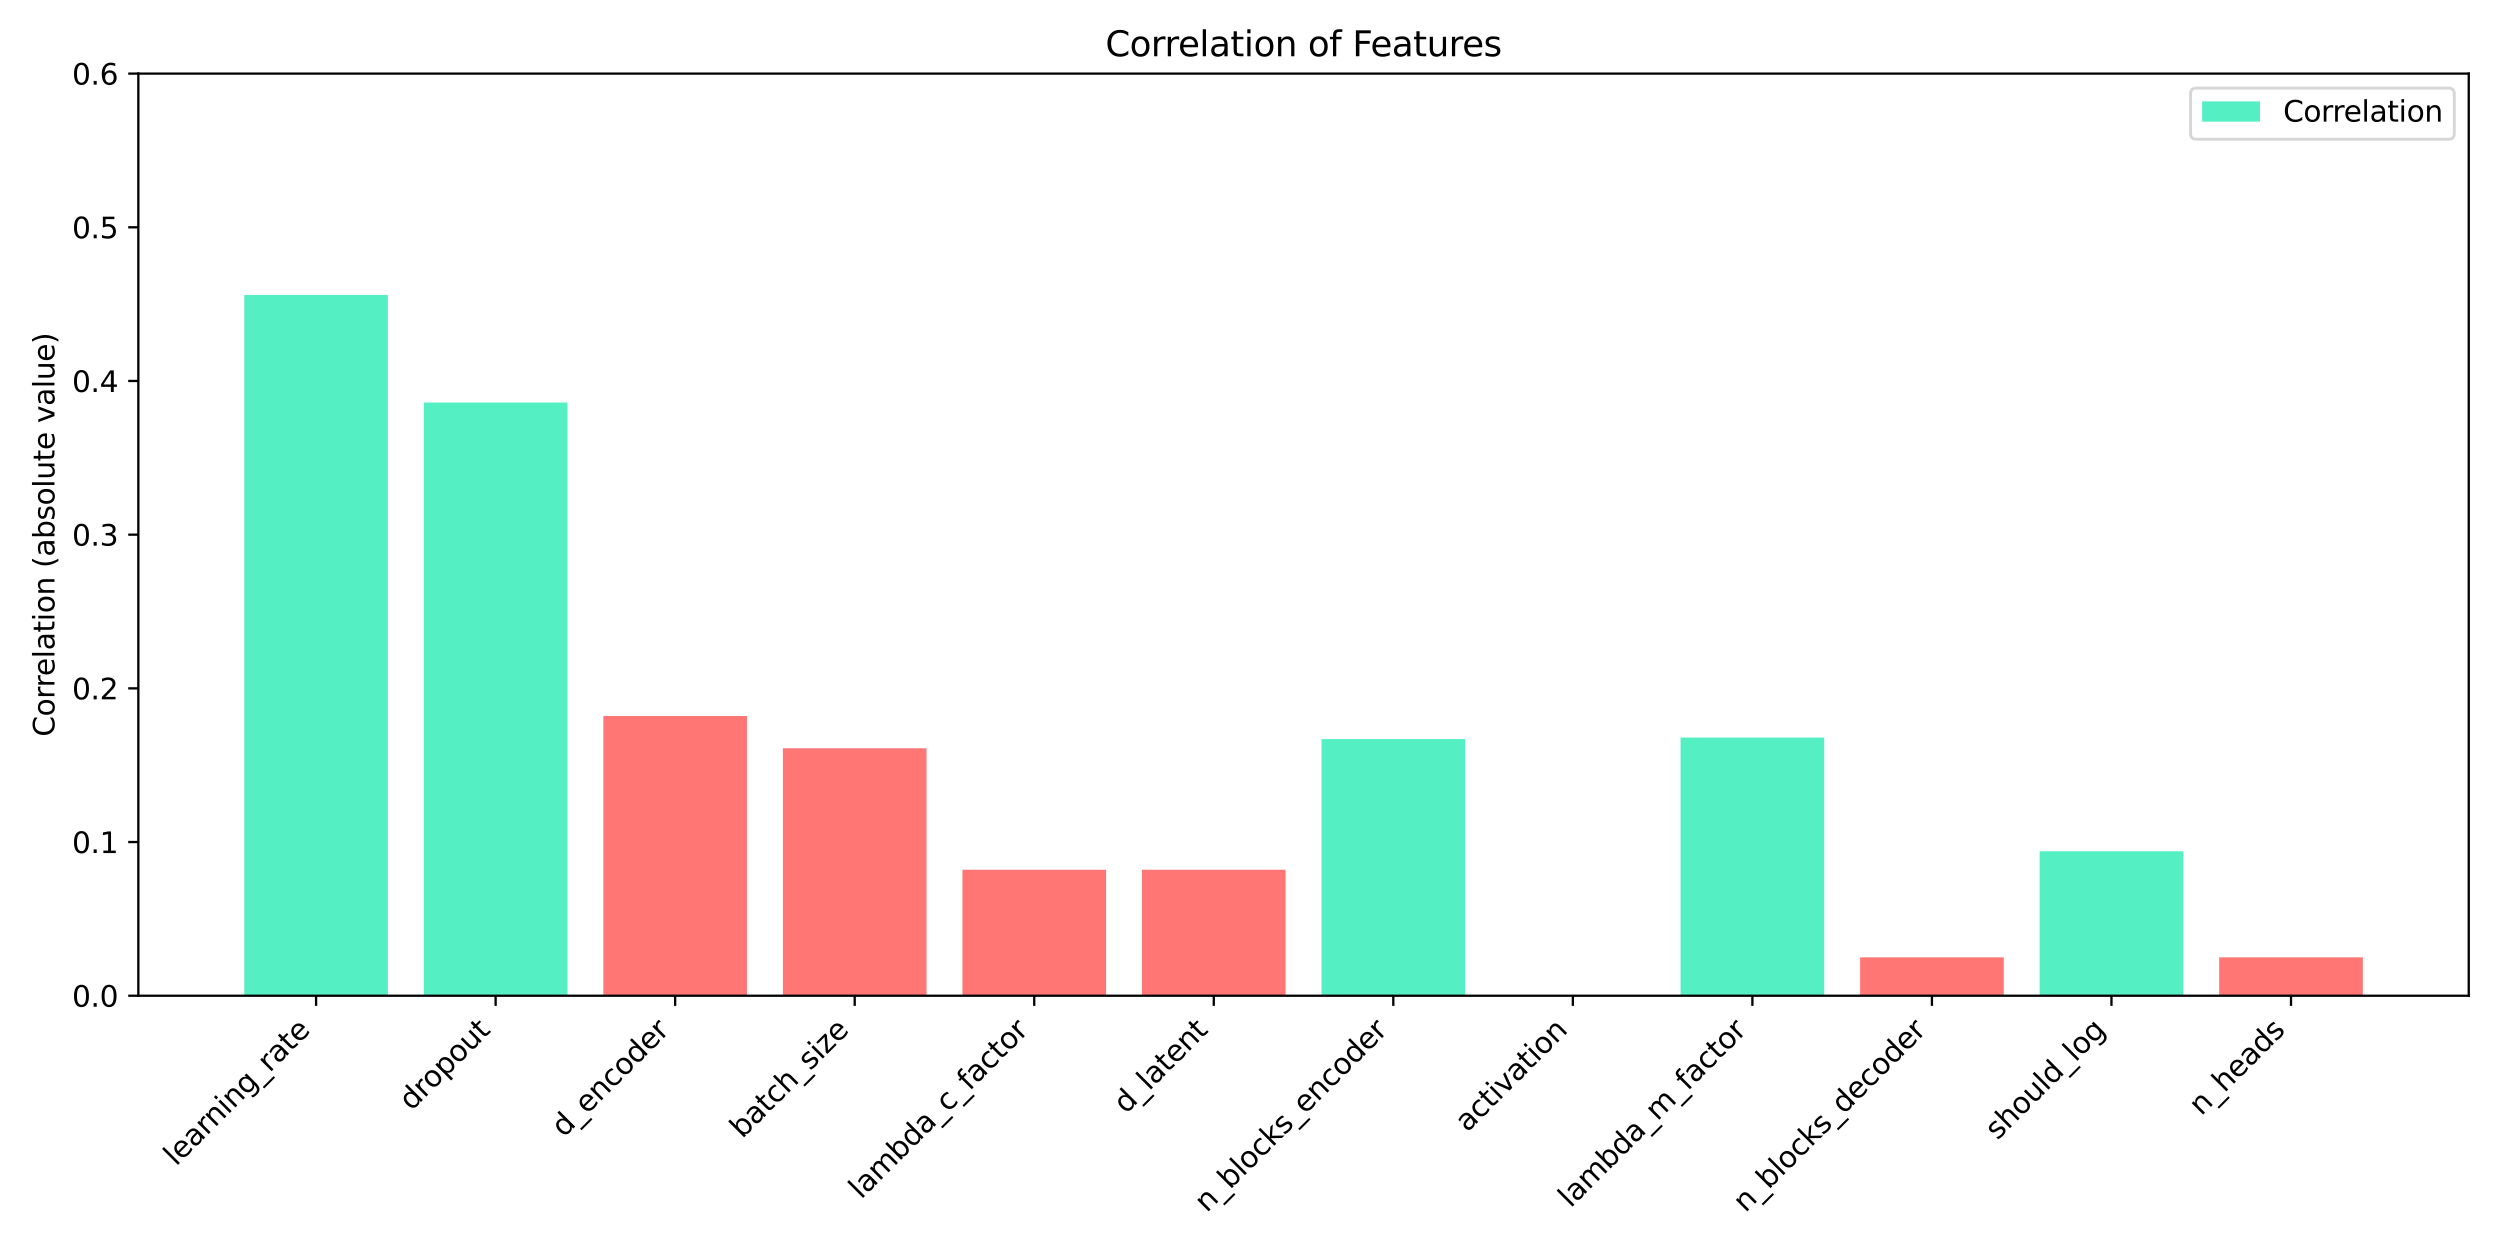 <?xml version="1.0" encoding="utf-8" standalone="no"?>
<!DOCTYPE svg PUBLIC "-//W3C//DTD SVG 1.1//EN"
  "http://www.w3.org/Graphics/SVG/1.1/DTD/svg11.dtd">
<svg xmlns:xlink="http://www.w3.org/1999/xlink" width="864pt" height="432pt" viewBox="0 0 864 432" xmlns="http://www.w3.org/2000/svg" version="1.1">
 <defs>
  <style type="text/css">*{stroke-linejoin: round; stroke-linecap: butt}</style>
 </defs>
 <g id="figure_1">
  <g id="patch_1">
   <path d="M 0 432 
L 864 432 
L 864 0 
L 0 0 
z
" style="fill: #ffffff"/>
  </g>
  <g id="axes_1">
   <g id="patch_2">
    <path d="M 47.81 344.125 
L 853.2 344.125 
L 853.2 25.44 
L 47.81 25.44 
z
" style="fill: #ffffff"/>
   </g>
   <g id="patch_3">
    <path d="M 84.419 344.125 
L 134.057 344.125 
L 134.057 101.924 
L 84.419 101.924 
z
" clip-path="url(#p697fd02602)" style="fill: #55efc4"/>
   </g>
   <g id="patch_4">
    <path d="M 146.467 344.125 
L 196.106 344.125 
L 196.106 139.104 
L 146.467 139.104 
z
" clip-path="url(#p697fd02602)" style="fill: #55efc4"/>
   </g>
   <g id="patch_5">
    <path d="M 208.516 344.125 
L 258.155 344.125 
L 258.155 247.457 
L 208.516 247.457 
z
" clip-path="url(#p697fd02602)" style="fill: #ff7675"/>
   </g>
   <g id="patch_6">
    <path d="M 270.564 344.125 
L 320.203 344.125 
L 320.203 258.611 
L 270.564 258.611 
z
" clip-path="url(#p697fd02602)" style="fill: #ff7675"/>
   </g>
   <g id="patch_7">
    <path d="M 332.613 344.125 
L 382.252 344.125 
L 382.252 300.571 
L 332.613 300.571 
z
" clip-path="url(#p697fd02602)" style="fill: #ff7675"/>
   </g>
   <g id="patch_8">
    <path d="M 394.661 344.125 
L 444.3 344.125 
L 444.3 300.571 
L 394.661 300.571 
z
" clip-path="url(#p697fd02602)" style="fill: #ff7675"/>
   </g>
   <g id="patch_9">
    <path d="M 456.71 344.125 
L 506.349 344.125 
L 506.349 255.424 
L 456.71 255.424 
z
" clip-path="url(#p697fd02602)" style="fill: #55efc4"/>
   </g>
   <g id="patch_10">
    <path d="M 518.758 344.125 
L 568.397 344.125 
L 568.397 344.125 
L 518.758 344.125 
z
" clip-path="url(#p697fd02602)" style="fill: #ff7675"/>
   </g>
   <g id="patch_11">
    <path d="M 580.807 344.125 
L 630.446 344.125 
L 630.446 254.893 
L 580.807 254.893 
z
" clip-path="url(#p697fd02602)" style="fill: #55efc4"/>
   </g>
   <g id="patch_12">
    <path d="M 642.855 344.125 
L 692.494 344.125 
L 692.494 330.846 
L 642.855 330.846 
z
" clip-path="url(#p697fd02602)" style="fill: #ff7675"/>
   </g>
   <g id="patch_13">
    <path d="M 704.904 344.125 
L 754.543 344.125 
L 754.543 294.198 
L 704.904 294.198 
z
" clip-path="url(#p697fd02602)" style="fill: #55efc4"/>
   </g>
   <g id="patch_14">
    <path d="M 766.953 344.125 
L 816.591 344.125 
L 816.591 330.846 
L 766.953 330.846 
z
" clip-path="url(#p697fd02602)" style="fill: #ff7675"/>
   </g>
   <g id="matplotlib.axis_1">
    <g id="xtick_1">
     <g id="line2d_1">
      <defs>
       <path id="mcab0349af1" d="M 0 0 
L 0 3.5 
" style="stroke: #000000; stroke-width: 0.8"/>
      </defs>
      <g>
       <use xlink:href="#mcab0349af1" x="109.238" y="344.125" style="stroke: #000000; stroke-width: 0.8"/>
      </g>
     </g>
     <g id="text_1">
      <!-- learning_rate -->
      <g transform="translate(60.824 403.244) rotate(-45) scale(0.1 -0.1)">
       <defs>
        <path id="DejaVuSans-6c" d="M 603 4863 
L 1178 4863 
L 1178 0 
L 603 0 
L 603 4863 
z
" transform="scale(0.016)"/>
        <path id="DejaVuSans-65" d="M 3597 1894 
L 3597 1613 
L 953 1613 
Q 991 1019 1311 708 
Q 1631 397 2203 397 
Q 2534 397 2845 478 
Q 3156 559 3463 722 
L 3463 178 
Q 3153 47 2828 -22 
Q 2503 -91 2169 -91 
Q 1331 -91 842 396 
Q 353 884 353 1716 
Q 353 2575 817 3079 
Q 1281 3584 2069 3584 
Q 2775 3584 3186 3129 
Q 3597 2675 3597 1894 
z
M 3022 2063 
Q 3016 2534 2758 2815 
Q 2500 3097 2075 3097 
Q 1594 3097 1305 2825 
Q 1016 2553 972 2059 
L 3022 2063 
z
" transform="scale(0.016)"/>
        <path id="DejaVuSans-61" d="M 2194 1759 
Q 1497 1759 1228 1600 
Q 959 1441 959 1056 
Q 959 750 1161 570 
Q 1363 391 1709 391 
Q 2188 391 2477 730 
Q 2766 1069 2766 1631 
L 2766 1759 
L 2194 1759 
z
M 3341 1997 
L 3341 0 
L 2766 0 
L 2766 531 
Q 2569 213 2275 61 
Q 1981 -91 1556 -91 
Q 1019 -91 701 211 
Q 384 513 384 1019 
Q 384 1609 779 1909 
Q 1175 2209 1959 2209 
L 2766 2209 
L 2766 2266 
Q 2766 2663 2505 2880 
Q 2244 3097 1772 3097 
Q 1472 3097 1187 3025 
Q 903 2953 641 2809 
L 641 3341 
Q 956 3463 1253 3523 
Q 1550 3584 1831 3584 
Q 2591 3584 2966 3190 
Q 3341 2797 3341 1997 
z
" transform="scale(0.016)"/>
        <path id="DejaVuSans-72" d="M 2631 2963 
Q 2534 3019 2420 3045 
Q 2306 3072 2169 3072 
Q 1681 3072 1420 2755 
Q 1159 2438 1159 1844 
L 1159 0 
L 581 0 
L 581 3500 
L 1159 3500 
L 1159 2956 
Q 1341 3275 1631 3429 
Q 1922 3584 2338 3584 
Q 2397 3584 2469 3576 
Q 2541 3569 2628 3553 
L 2631 2963 
z
" transform="scale(0.016)"/>
        <path id="DejaVuSans-6e" d="M 3513 2113 
L 3513 0 
L 2938 0 
L 2938 2094 
Q 2938 2591 2744 2837 
Q 2550 3084 2163 3084 
Q 1697 3084 1428 2787 
Q 1159 2491 1159 1978 
L 1159 0 
L 581 0 
L 581 3500 
L 1159 3500 
L 1159 2956 
Q 1366 3272 1645 3428 
Q 1925 3584 2291 3584 
Q 2894 3584 3203 3211 
Q 3513 2838 3513 2113 
z
" transform="scale(0.016)"/>
        <path id="DejaVuSans-69" d="M 603 3500 
L 1178 3500 
L 1178 0 
L 603 0 
L 603 3500 
z
M 603 4863 
L 1178 4863 
L 1178 4134 
L 603 4134 
L 603 4863 
z
" transform="scale(0.016)"/>
        <path id="DejaVuSans-67" d="M 2906 1791 
Q 2906 2416 2648 2759 
Q 2391 3103 1925 3103 
Q 1463 3103 1205 2759 
Q 947 2416 947 1791 
Q 947 1169 1205 825 
Q 1463 481 1925 481 
Q 2391 481 2648 825 
Q 2906 1169 2906 1791 
z
M 3481 434 
Q 3481 -459 3084 -895 
Q 2688 -1331 1869 -1331 
Q 1566 -1331 1297 -1286 
Q 1028 -1241 775 -1147 
L 775 -588 
Q 1028 -725 1275 -790 
Q 1522 -856 1778 -856 
Q 2344 -856 2625 -561 
Q 2906 -266 2906 331 
L 2906 616 
Q 2728 306 2450 153 
Q 2172 0 1784 0 
Q 1141 0 747 490 
Q 353 981 353 1791 
Q 353 2603 747 3093 
Q 1141 3584 1784 3584 
Q 2172 3584 2450 3431 
Q 2728 3278 2906 2969 
L 2906 3500 
L 3481 3500 
L 3481 434 
z
" transform="scale(0.016)"/>
        <path id="DejaVuSans-5f" d="M 3263 -1063 
L 3263 -1509 
L -63 -1509 
L -63 -1063 
L 3263 -1063 
z
" transform="scale(0.016)"/>
        <path id="DejaVuSans-74" d="M 1172 4494 
L 1172 3500 
L 2356 3500 
L 2356 3053 
L 1172 3053 
L 1172 1153 
Q 1172 725 1289 603 
Q 1406 481 1766 481 
L 2356 481 
L 2356 0 
L 1766 0 
Q 1100 0 847 248 
Q 594 497 594 1153 
L 594 3053 
L 172 3053 
L 172 3500 
L 594 3500 
L 594 4494 
L 1172 4494 
z
" transform="scale(0.016)"/>
       </defs>
       <use xlink:href="#DejaVuSans-6c"/>
       <use xlink:href="#DejaVuSans-65" transform="translate(27.783 0)"/>
       <use xlink:href="#DejaVuSans-61" transform="translate(89.307 0)"/>
       <use xlink:href="#DejaVuSans-72" transform="translate(150.586 0)"/>
       <use xlink:href="#DejaVuSans-6e" transform="translate(189.949 0)"/>
       <use xlink:href="#DejaVuSans-69" transform="translate(253.328 0)"/>
       <use xlink:href="#DejaVuSans-6e" transform="translate(281.111 0)"/>
       <use xlink:href="#DejaVuSans-67" transform="translate(344.49 0)"/>
       <use xlink:href="#DejaVuSans-5f" transform="translate(407.967 0)"/>
       <use xlink:href="#DejaVuSans-72" transform="translate(457.967 0)"/>
       <use xlink:href="#DejaVuSans-61" transform="translate(499.08 0)"/>
       <use xlink:href="#DejaVuSans-74" transform="translate(560.359 0)"/>
       <use xlink:href="#DejaVuSans-65" transform="translate(599.568 0)"/>
      </g>
     </g>
    </g>
    <g id="xtick_2">
     <g id="line2d_2">
      <g>
       <use xlink:href="#mcab0349af1" x="171.287" y="344.125" style="stroke: #000000; stroke-width: 0.8"/>
      </g>
     </g>
     <g id="text_2">
      <!-- dropout -->
      <g transform="translate(142.184 384.13) rotate(-45) scale(0.1 -0.1)">
       <defs>
        <path id="DejaVuSans-64" d="M 2906 2969 
L 2906 4863 
L 3481 4863 
L 3481 0 
L 2906 0 
L 2906 525 
Q 2725 213 2448 61 
Q 2172 -91 1784 -91 
Q 1150 -91 751 415 
Q 353 922 353 1747 
Q 353 2572 751 3078 
Q 1150 3584 1784 3584 
Q 2172 3584 2448 3432 
Q 2725 3281 2906 2969 
z
M 947 1747 
Q 947 1113 1208 752 
Q 1469 391 1925 391 
Q 2381 391 2643 752 
Q 2906 1113 2906 1747 
Q 2906 2381 2643 2742 
Q 2381 3103 1925 3103 
Q 1469 3103 1208 2742 
Q 947 2381 947 1747 
z
" transform="scale(0.016)"/>
        <path id="DejaVuSans-6f" d="M 1959 3097 
Q 1497 3097 1228 2736 
Q 959 2375 959 1747 
Q 959 1119 1226 758 
Q 1494 397 1959 397 
Q 2419 397 2687 759 
Q 2956 1122 2956 1747 
Q 2956 2369 2687 2733 
Q 2419 3097 1959 3097 
z
M 1959 3584 
Q 2709 3584 3137 3096 
Q 3566 2609 3566 1747 
Q 3566 888 3137 398 
Q 2709 -91 1959 -91 
Q 1206 -91 779 398 
Q 353 888 353 1747 
Q 353 2609 779 3096 
Q 1206 3584 1959 3584 
z
" transform="scale(0.016)"/>
        <path id="DejaVuSans-70" d="M 1159 525 
L 1159 -1331 
L 581 -1331 
L 581 3500 
L 1159 3500 
L 1159 2969 
Q 1341 3281 1617 3432 
Q 1894 3584 2278 3584 
Q 2916 3584 3314 3078 
Q 3713 2572 3713 1747 
Q 3713 922 3314 415 
Q 2916 -91 2278 -91 
Q 1894 -91 1617 61 
Q 1341 213 1159 525 
z
M 3116 1747 
Q 3116 2381 2855 2742 
Q 2594 3103 2138 3103 
Q 1681 3103 1420 2742 
Q 1159 2381 1159 1747 
Q 1159 1113 1420 752 
Q 1681 391 2138 391 
Q 2594 391 2855 752 
Q 3116 1113 3116 1747 
z
" transform="scale(0.016)"/>
        <path id="DejaVuSans-75" d="M 544 1381 
L 544 3500 
L 1119 3500 
L 1119 1403 
Q 1119 906 1312 657 
Q 1506 409 1894 409 
Q 2359 409 2629 706 
Q 2900 1003 2900 1516 
L 2900 3500 
L 3475 3500 
L 3475 0 
L 2900 0 
L 2900 538 
Q 2691 219 2414 64 
Q 2138 -91 1772 -91 
Q 1169 -91 856 284 
Q 544 659 544 1381 
z
M 1991 3584 
L 1991 3584 
z
" transform="scale(0.016)"/>
       </defs>
       <use xlink:href="#DejaVuSans-64"/>
       <use xlink:href="#DejaVuSans-72" transform="translate(63.477 0)"/>
       <use xlink:href="#DejaVuSans-6f" transform="translate(102.34 0)"/>
       <use xlink:href="#DejaVuSans-70" transform="translate(163.521 0)"/>
       <use xlink:href="#DejaVuSans-6f" transform="translate(226.998 0)"/>
       <use xlink:href="#DejaVuSans-75" transform="translate(288.18 0)"/>
       <use xlink:href="#DejaVuSans-74" transform="translate(351.559 0)"/>
      </g>
     </g>
    </g>
    <g id="xtick_3">
     <g id="line2d_3">
      <g>
       <use xlink:href="#mcab0349af1" x="233.335" y="344.125" style="stroke: #000000; stroke-width: 0.8"/>
      </g>
     </g>
     <g id="text_3">
      <!-- d_encoder -->
      <g transform="translate(194.85 393.316) rotate(-45) scale(0.1 -0.1)">
       <defs>
        <path id="DejaVuSans-63" d="M 3122 3366 
L 3122 2828 
Q 2878 2963 2633 3030 
Q 2388 3097 2138 3097 
Q 1578 3097 1268 2742 
Q 959 2388 959 1747 
Q 959 1106 1268 751 
Q 1578 397 2138 397 
Q 2388 397 2633 464 
Q 2878 531 3122 666 
L 3122 134 
Q 2881 22 2623 -34 
Q 2366 -91 2075 -91 
Q 1284 -91 818 406 
Q 353 903 353 1747 
Q 353 2603 823 3093 
Q 1294 3584 2113 3584 
Q 2378 3584 2631 3529 
Q 2884 3475 3122 3366 
z
" transform="scale(0.016)"/>
       </defs>
       <use xlink:href="#DejaVuSans-64"/>
       <use xlink:href="#DejaVuSans-5f" transform="translate(63.477 0)"/>
       <use xlink:href="#DejaVuSans-65" transform="translate(113.477 0)"/>
       <use xlink:href="#DejaVuSans-6e" transform="translate(175 0)"/>
       <use xlink:href="#DejaVuSans-63" transform="translate(238.379 0)"/>
       <use xlink:href="#DejaVuSans-6f" transform="translate(293.359 0)"/>
       <use xlink:href="#DejaVuSans-64" transform="translate(354.541 0)"/>
       <use xlink:href="#DejaVuSans-65" transform="translate(418.018 0)"/>
       <use xlink:href="#DejaVuSans-72" transform="translate(479.541 0)"/>
      </g>
     </g>
    </g>
    <g id="xtick_4">
     <g id="line2d_4">
      <g>
       <use xlink:href="#mcab0349af1" x="295.384" y="344.125" style="stroke: #000000; stroke-width: 0.8"/>
      </g>
     </g>
     <g id="text_4">
      <!-- batch_size -->
      <g transform="translate(256.507 393.707) rotate(-45) scale(0.1 -0.1)">
       <defs>
        <path id="DejaVuSans-62" d="M 3116 1747 
Q 3116 2381 2855 2742 
Q 2594 3103 2138 3103 
Q 1681 3103 1420 2742 
Q 1159 2381 1159 1747 
Q 1159 1113 1420 752 
Q 1681 391 2138 391 
Q 2594 391 2855 752 
Q 3116 1113 3116 1747 
z
M 1159 2969 
Q 1341 3281 1617 3432 
Q 1894 3584 2278 3584 
Q 2916 3584 3314 3078 
Q 3713 2572 3713 1747 
Q 3713 922 3314 415 
Q 2916 -91 2278 -91 
Q 1894 -91 1617 61 
Q 1341 213 1159 525 
L 1159 0 
L 581 0 
L 581 4863 
L 1159 4863 
L 1159 2969 
z
" transform="scale(0.016)"/>
        <path id="DejaVuSans-68" d="M 3513 2113 
L 3513 0 
L 2938 0 
L 2938 2094 
Q 2938 2591 2744 2837 
Q 2550 3084 2163 3084 
Q 1697 3084 1428 2787 
Q 1159 2491 1159 1978 
L 1159 0 
L 581 0 
L 581 4863 
L 1159 4863 
L 1159 2956 
Q 1366 3272 1645 3428 
Q 1925 3584 2291 3584 
Q 2894 3584 3203 3211 
Q 3513 2838 3513 2113 
z
" transform="scale(0.016)"/>
        <path id="DejaVuSans-73" d="M 2834 3397 
L 2834 2853 
Q 2591 2978 2328 3040 
Q 2066 3103 1784 3103 
Q 1356 3103 1142 2972 
Q 928 2841 928 2578 
Q 928 2378 1081 2264 
Q 1234 2150 1697 2047 
L 1894 2003 
Q 2506 1872 2764 1633 
Q 3022 1394 3022 966 
Q 3022 478 2636 193 
Q 2250 -91 1575 -91 
Q 1294 -91 989 -36 
Q 684 19 347 128 
L 347 722 
Q 666 556 975 473 
Q 1284 391 1588 391 
Q 1994 391 2212 530 
Q 2431 669 2431 922 
Q 2431 1156 2273 1281 
Q 2116 1406 1581 1522 
L 1381 1569 
Q 847 1681 609 1914 
Q 372 2147 372 2553 
Q 372 3047 722 3315 
Q 1072 3584 1716 3584 
Q 2034 3584 2315 3537 
Q 2597 3491 2834 3397 
z
" transform="scale(0.016)"/>
        <path id="DejaVuSans-7a" d="M 353 3500 
L 3084 3500 
L 3084 2975 
L 922 459 
L 3084 459 
L 3084 0 
L 275 0 
L 275 525 
L 2438 3041 
L 353 3041 
L 353 3500 
z
" transform="scale(0.016)"/>
       </defs>
       <use xlink:href="#DejaVuSans-62"/>
       <use xlink:href="#DejaVuSans-61" transform="translate(63.477 0)"/>
       <use xlink:href="#DejaVuSans-74" transform="translate(124.756 0)"/>
       <use xlink:href="#DejaVuSans-63" transform="translate(163.965 0)"/>
       <use xlink:href="#DejaVuSans-68" transform="translate(218.945 0)"/>
       <use xlink:href="#DejaVuSans-5f" transform="translate(282.324 0)"/>
       <use xlink:href="#DejaVuSans-73" transform="translate(332.324 0)"/>
       <use xlink:href="#DejaVuSans-69" transform="translate(384.424 0)"/>
       <use xlink:href="#DejaVuSans-7a" transform="translate(412.207 0)"/>
       <use xlink:href="#DejaVuSans-65" transform="translate(464.697 0)"/>
      </g>
     </g>
    </g>
    <g id="xtick_5">
     <g id="line2d_5">
      <g>
       <use xlink:href="#mcab0349af1" x="357.432" y="344.125" style="stroke: #000000; stroke-width: 0.8"/>
      </g>
     </g>
     <g id="text_5">
      <!-- lambda_c_factor -->
      <g transform="translate(297.593 414.669) rotate(-45) scale(0.1 -0.1)">
       <defs>
        <path id="DejaVuSans-6d" d="M 3328 2828 
Q 3544 3216 3844 3400 
Q 4144 3584 4550 3584 
Q 5097 3584 5394 3201 
Q 5691 2819 5691 2113 
L 5691 0 
L 5113 0 
L 5113 2094 
Q 5113 2597 4934 2840 
Q 4756 3084 4391 3084 
Q 3944 3084 3684 2787 
Q 3425 2491 3425 1978 
L 3425 0 
L 2847 0 
L 2847 2094 
Q 2847 2600 2669 2842 
Q 2491 3084 2119 3084 
Q 1678 3084 1418 2786 
Q 1159 2488 1159 1978 
L 1159 0 
L 581 0 
L 581 3500 
L 1159 3500 
L 1159 2956 
Q 1356 3278 1631 3431 
Q 1906 3584 2284 3584 
Q 2666 3584 2933 3390 
Q 3200 3197 3328 2828 
z
" transform="scale(0.016)"/>
        <path id="DejaVuSans-66" d="M 2375 4863 
L 2375 4384 
L 1825 4384 
Q 1516 4384 1395 4259 
Q 1275 4134 1275 3809 
L 1275 3500 
L 2222 3500 
L 2222 3053 
L 1275 3053 
L 1275 0 
L 697 0 
L 697 3053 
L 147 3053 
L 147 3500 
L 697 3500 
L 697 3744 
Q 697 4328 969 4595 
Q 1241 4863 1831 4863 
L 2375 4863 
z
" transform="scale(0.016)"/>
       </defs>
       <use xlink:href="#DejaVuSans-6c"/>
       <use xlink:href="#DejaVuSans-61" transform="translate(27.783 0)"/>
       <use xlink:href="#DejaVuSans-6d" transform="translate(89.062 0)"/>
       <use xlink:href="#DejaVuSans-62" transform="translate(186.475 0)"/>
       <use xlink:href="#DejaVuSans-64" transform="translate(249.951 0)"/>
       <use xlink:href="#DejaVuSans-61" transform="translate(313.428 0)"/>
       <use xlink:href="#DejaVuSans-5f" transform="translate(374.707 0)"/>
       <use xlink:href="#DejaVuSans-63" transform="translate(424.707 0)"/>
       <use xlink:href="#DejaVuSans-5f" transform="translate(479.688 0)"/>
       <use xlink:href="#DejaVuSans-66" transform="translate(529.688 0)"/>
       <use xlink:href="#DejaVuSans-61" transform="translate(564.893 0)"/>
       <use xlink:href="#DejaVuSans-63" transform="translate(626.172 0)"/>
       <use xlink:href="#DejaVuSans-74" transform="translate(681.152 0)"/>
       <use xlink:href="#DejaVuSans-6f" transform="translate(720.361 0)"/>
       <use xlink:href="#DejaVuSans-72" transform="translate(781.543 0)"/>
      </g>
     </g>
    </g>
    <g id="xtick_6">
     <g id="line2d_6">
      <g>
       <use xlink:href="#mcab0349af1" x="419.481" y="344.125" style="stroke: #000000; stroke-width: 0.8"/>
      </g>
     </g>
     <g id="text_6">
      <!-- d_latent -->
      <g transform="translate(389.115 385.196) rotate(-45) scale(0.1 -0.1)">
       <use xlink:href="#DejaVuSans-64"/>
       <use xlink:href="#DejaVuSans-5f" transform="translate(63.477 0)"/>
       <use xlink:href="#DejaVuSans-6c" transform="translate(113.477 0)"/>
       <use xlink:href="#DejaVuSans-61" transform="translate(141.26 0)"/>
       <use xlink:href="#DejaVuSans-74" transform="translate(202.539 0)"/>
       <use xlink:href="#DejaVuSans-65" transform="translate(241.748 0)"/>
       <use xlink:href="#DejaVuSans-6e" transform="translate(303.271 0)"/>
       <use xlink:href="#DejaVuSans-74" transform="translate(366.65 0)"/>
      </g>
     </g>
    </g>
    <g id="xtick_7">
     <g id="line2d_7">
      <g>
       <use xlink:href="#mcab0349af1" x="481.529" y="344.125" style="stroke: #000000; stroke-width: 0.8"/>
      </g>
     </g>
     <g id="text_7">
      <!-- n_blocks_encoder -->
      <g transform="translate(417.07 419.29) rotate(-45) scale(0.1 -0.1)">
       <defs>
        <path id="DejaVuSans-6b" d="M 581 4863 
L 1159 4863 
L 1159 1991 
L 2875 3500 
L 3609 3500 
L 1753 1863 
L 3688 0 
L 2938 0 
L 1159 1709 
L 1159 0 
L 581 0 
L 581 4863 
z
" transform="scale(0.016)"/>
       </defs>
       <use xlink:href="#DejaVuSans-6e"/>
       <use xlink:href="#DejaVuSans-5f" transform="translate(63.379 0)"/>
       <use xlink:href="#DejaVuSans-62" transform="translate(113.379 0)"/>
       <use xlink:href="#DejaVuSans-6c" transform="translate(176.855 0)"/>
       <use xlink:href="#DejaVuSans-6f" transform="translate(204.639 0)"/>
       <use xlink:href="#DejaVuSans-63" transform="translate(265.82 0)"/>
       <use xlink:href="#DejaVuSans-6b" transform="translate(320.801 0)"/>
       <use xlink:href="#DejaVuSans-73" transform="translate(378.711 0)"/>
       <use xlink:href="#DejaVuSans-5f" transform="translate(430.811 0)"/>
       <use xlink:href="#DejaVuSans-65" transform="translate(480.811 0)"/>
       <use xlink:href="#DejaVuSans-6e" transform="translate(542.334 0)"/>
       <use xlink:href="#DejaVuSans-63" transform="translate(605.713 0)"/>
       <use xlink:href="#DejaVuSans-6f" transform="translate(660.693 0)"/>
       <use xlink:href="#DejaVuSans-64" transform="translate(721.875 0)"/>
       <use xlink:href="#DejaVuSans-65" transform="translate(785.352 0)"/>
       <use xlink:href="#DejaVuSans-72" transform="translate(846.875 0)"/>
      </g>
     </g>
    </g>
    <g id="xtick_8">
     <g id="line2d_8">
      <g>
       <use xlink:href="#mcab0349af1" x="543.578" y="344.125" style="stroke: #000000; stroke-width: 0.8"/>
      </g>
     </g>
     <g id="text_8">
      <!-- activation -->
      <g transform="translate(507.087 391.518) rotate(-45) scale(0.1 -0.1)">
       <defs>
        <path id="DejaVuSans-76" d="M 191 3500 
L 800 3500 
L 1894 563 
L 2988 3500 
L 3597 3500 
L 2284 0 
L 1503 0 
L 191 3500 
z
" transform="scale(0.016)"/>
       </defs>
       <use xlink:href="#DejaVuSans-61"/>
       <use xlink:href="#DejaVuSans-63" transform="translate(61.279 0)"/>
       <use xlink:href="#DejaVuSans-74" transform="translate(116.26 0)"/>
       <use xlink:href="#DejaVuSans-69" transform="translate(155.469 0)"/>
       <use xlink:href="#DejaVuSans-76" transform="translate(183.252 0)"/>
       <use xlink:href="#DejaVuSans-61" transform="translate(242.432 0)"/>
       <use xlink:href="#DejaVuSans-74" transform="translate(303.711 0)"/>
       <use xlink:href="#DejaVuSans-69" transform="translate(342.92 0)"/>
       <use xlink:href="#DejaVuSans-6f" transform="translate(370.703 0)"/>
       <use xlink:href="#DejaVuSans-6e" transform="translate(431.885 0)"/>
      </g>
     </g>
    </g>
    <g id="xtick_9">
     <g id="line2d_9">
      <g>
       <use xlink:href="#mcab0349af1" x="605.626" y="344.125" style="stroke: #000000; stroke-width: 0.8"/>
      </g>
     </g>
     <g id="text_9">
      <!-- lambda_m_factor -->
      <g transform="translate(542.788 417.669) rotate(-45) scale(0.1 -0.1)">
       <use xlink:href="#DejaVuSans-6c"/>
       <use xlink:href="#DejaVuSans-61" transform="translate(27.783 0)"/>
       <use xlink:href="#DejaVuSans-6d" transform="translate(89.062 0)"/>
       <use xlink:href="#DejaVuSans-62" transform="translate(186.475 0)"/>
       <use xlink:href="#DejaVuSans-64" transform="translate(249.951 0)"/>
       <use xlink:href="#DejaVuSans-61" transform="translate(313.428 0)"/>
       <use xlink:href="#DejaVuSans-5f" transform="translate(374.707 0)"/>
       <use xlink:href="#DejaVuSans-6d" transform="translate(424.707 0)"/>
       <use xlink:href="#DejaVuSans-5f" transform="translate(522.119 0)"/>
       <use xlink:href="#DejaVuSans-66" transform="translate(572.119 0)"/>
       <use xlink:href="#DejaVuSans-61" transform="translate(607.324 0)"/>
       <use xlink:href="#DejaVuSans-63" transform="translate(668.604 0)"/>
       <use xlink:href="#DejaVuSans-74" transform="translate(723.584 0)"/>
       <use xlink:href="#DejaVuSans-6f" transform="translate(762.793 0)"/>
       <use xlink:href="#DejaVuSans-72" transform="translate(823.975 0)"/>
      </g>
     </g>
    </g>
    <g id="xtick_10">
     <g id="line2d_10">
      <g>
       <use xlink:href="#mcab0349af1" x="667.675" y="344.125" style="stroke: #000000; stroke-width: 0.8"/>
      </g>
     </g>
     <g id="text_10">
      <!-- n_blocks_decoder -->
      <g transform="translate(603.208 419.298) rotate(-45) scale(0.1 -0.1)">
       <use xlink:href="#DejaVuSans-6e"/>
       <use xlink:href="#DejaVuSans-5f" transform="translate(63.379 0)"/>
       <use xlink:href="#DejaVuSans-62" transform="translate(113.379 0)"/>
       <use xlink:href="#DejaVuSans-6c" transform="translate(176.855 0)"/>
       <use xlink:href="#DejaVuSans-6f" transform="translate(204.639 0)"/>
       <use xlink:href="#DejaVuSans-63" transform="translate(265.82 0)"/>
       <use xlink:href="#DejaVuSans-6b" transform="translate(320.801 0)"/>
       <use xlink:href="#DejaVuSans-73" transform="translate(378.711 0)"/>
       <use xlink:href="#DejaVuSans-5f" transform="translate(430.811 0)"/>
       <use xlink:href="#DejaVuSans-64" transform="translate(480.811 0)"/>
       <use xlink:href="#DejaVuSans-65" transform="translate(544.287 0)"/>
       <use xlink:href="#DejaVuSans-63" transform="translate(605.811 0)"/>
       <use xlink:href="#DejaVuSans-6f" transform="translate(660.791 0)"/>
       <use xlink:href="#DejaVuSans-64" transform="translate(721.973 0)"/>
       <use xlink:href="#DejaVuSans-65" transform="translate(785.449 0)"/>
       <use xlink:href="#DejaVuSans-72" transform="translate(846.973 0)"/>
      </g>
     </g>
    </g>
    <g id="xtick_11">
     <g id="line2d_11">
      <g>
       <use xlink:href="#mcab0349af1" x="729.723" y="344.125" style="stroke: #000000; stroke-width: 0.8"/>
      </g>
     </g>
     <g id="text_11">
      <!-- should_log -->
      <g transform="translate(690.314 394.24) rotate(-45) scale(0.1 -0.1)">
       <use xlink:href="#DejaVuSans-73"/>
       <use xlink:href="#DejaVuSans-68" transform="translate(52.1 0)"/>
       <use xlink:href="#DejaVuSans-6f" transform="translate(115.479 0)"/>
       <use xlink:href="#DejaVuSans-75" transform="translate(176.66 0)"/>
       <use xlink:href="#DejaVuSans-6c" transform="translate(240.039 0)"/>
       <use xlink:href="#DejaVuSans-64" transform="translate(267.822 0)"/>
       <use xlink:href="#DejaVuSans-5f" transform="translate(331.299 0)"/>
       <use xlink:href="#DejaVuSans-6c" transform="translate(381.299 0)"/>
       <use xlink:href="#DejaVuSans-6f" transform="translate(409.082 0)"/>
       <use xlink:href="#DejaVuSans-67" transform="translate(470.264 0)"/>
      </g>
     </g>
    </g>
    <g id="xtick_12">
     <g id="line2d_12">
      <g>
       <use xlink:href="#mcab0349af1" x="791.772" y="344.125" style="stroke: #000000; stroke-width: 0.8"/>
      </g>
     </g>
     <g id="text_12">
      <!-- n_heads -->
      <g transform="translate(760.75 385.853) rotate(-45) scale(0.1 -0.1)">
       <use xlink:href="#DejaVuSans-6e"/>
       <use xlink:href="#DejaVuSans-5f" transform="translate(63.379 0)"/>
       <use xlink:href="#DejaVuSans-68" transform="translate(113.379 0)"/>
       <use xlink:href="#DejaVuSans-65" transform="translate(176.758 0)"/>
       <use xlink:href="#DejaVuSans-61" transform="translate(238.281 0)"/>
       <use xlink:href="#DejaVuSans-64" transform="translate(299.561 0)"/>
       <use xlink:href="#DejaVuSans-73" transform="translate(363.037 0)"/>
      </g>
     </g>
    </g>
   </g>
   <g id="matplotlib.axis_2">
    <g id="ytick_1">
     <g id="line2d_13">
      <defs>
       <path id="mcd2f67fd13" d="M 0 0 
L -3.5 0 
" style="stroke: #000000; stroke-width: 0.8"/>
      </defs>
      <g>
       <use xlink:href="#mcd2f67fd13" x="47.81" y="344.125" style="stroke: #000000; stroke-width: 0.8"/>
      </g>
     </g>
     <g id="text_13">
      <!-- 0.0 -->
      <g transform="translate(24.907 347.924) scale(0.1 -0.1)">
       <defs>
        <path id="DejaVuSans-30" d="M 2034 4250 
Q 1547 4250 1301 3770 
Q 1056 3291 1056 2328 
Q 1056 1369 1301 889 
Q 1547 409 2034 409 
Q 2525 409 2770 889 
Q 3016 1369 3016 2328 
Q 3016 3291 2770 3770 
Q 2525 4250 2034 4250 
z
M 2034 4750 
Q 2819 4750 3233 4129 
Q 3647 3509 3647 2328 
Q 3647 1150 3233 529 
Q 2819 -91 2034 -91 
Q 1250 -91 836 529 
Q 422 1150 422 2328 
Q 422 3509 836 4129 
Q 1250 4750 2034 4750 
z
" transform="scale(0.016)"/>
        <path id="DejaVuSans-2e" d="M 684 794 
L 1344 794 
L 1344 0 
L 684 0 
L 684 794 
z
" transform="scale(0.016)"/>
       </defs>
       <use xlink:href="#DejaVuSans-30"/>
       <use xlink:href="#DejaVuSans-2e" transform="translate(63.623 0)"/>
       <use xlink:href="#DejaVuSans-30" transform="translate(95.41 0)"/>
      </g>
     </g>
    </g>
    <g id="ytick_2">
     <g id="line2d_14">
      <g>
       <use xlink:href="#mcd2f67fd13" x="47.81" y="291.011" style="stroke: #000000; stroke-width: 0.8"/>
      </g>
     </g>
     <g id="text_14">
      <!-- 0.1 -->
      <g transform="translate(24.907 294.81) scale(0.1 -0.1)">
       <defs>
        <path id="DejaVuSans-31" d="M 794 531 
L 1825 531 
L 1825 4091 
L 703 3866 
L 703 4441 
L 1819 4666 
L 2450 4666 
L 2450 531 
L 3481 531 
L 3481 0 
L 794 0 
L 794 531 
z
" transform="scale(0.016)"/>
       </defs>
       <use xlink:href="#DejaVuSans-30"/>
       <use xlink:href="#DejaVuSans-2e" transform="translate(63.623 0)"/>
       <use xlink:href="#DejaVuSans-31" transform="translate(95.41 0)"/>
      </g>
     </g>
    </g>
    <g id="ytick_3">
     <g id="line2d_15">
      <g>
       <use xlink:href="#mcd2f67fd13" x="47.81" y="237.897" style="stroke: #000000; stroke-width: 0.8"/>
      </g>
     </g>
     <g id="text_15">
      <!-- 0.2 -->
      <g transform="translate(24.907 241.696) scale(0.1 -0.1)">
       <defs>
        <path id="DejaVuSans-32" d="M 1228 531 
L 3431 531 
L 3431 0 
L 469 0 
L 469 531 
Q 828 903 1448 1529 
Q 2069 2156 2228 2338 
Q 2531 2678 2651 2914 
Q 2772 3150 2772 3378 
Q 2772 3750 2511 3984 
Q 2250 4219 1831 4219 
Q 1534 4219 1204 4116 
Q 875 4013 500 3803 
L 500 4441 
Q 881 4594 1212 4672 
Q 1544 4750 1819 4750 
Q 2544 4750 2975 4387 
Q 3406 4025 3406 3419 
Q 3406 3131 3298 2873 
Q 3191 2616 2906 2266 
Q 2828 2175 2409 1742 
Q 1991 1309 1228 531 
z
" transform="scale(0.016)"/>
       </defs>
       <use xlink:href="#DejaVuSans-30"/>
       <use xlink:href="#DejaVuSans-2e" transform="translate(63.623 0)"/>
       <use xlink:href="#DejaVuSans-32" transform="translate(95.41 0)"/>
      </g>
     </g>
    </g>
    <g id="ytick_4">
     <g id="line2d_16">
      <g>
       <use xlink:href="#mcd2f67fd13" x="47.81" y="184.782" style="stroke: #000000; stroke-width: 0.8"/>
      </g>
     </g>
     <g id="text_16">
      <!-- 0.3 -->
      <g transform="translate(24.907 188.582) scale(0.1 -0.1)">
       <defs>
        <path id="DejaVuSans-33" d="M 2597 2516 
Q 3050 2419 3304 2112 
Q 3559 1806 3559 1356 
Q 3559 666 3084 287 
Q 2609 -91 1734 -91 
Q 1441 -91 1130 -33 
Q 819 25 488 141 
L 488 750 
Q 750 597 1062 519 
Q 1375 441 1716 441 
Q 2309 441 2620 675 
Q 2931 909 2931 1356 
Q 2931 1769 2642 2001 
Q 2353 2234 1838 2234 
L 1294 2234 
L 1294 2753 
L 1863 2753 
Q 2328 2753 2575 2939 
Q 2822 3125 2822 3475 
Q 2822 3834 2567 4026 
Q 2313 4219 1838 4219 
Q 1578 4219 1281 4162 
Q 984 4106 628 3988 
L 628 4550 
Q 988 4650 1302 4700 
Q 1616 4750 1894 4750 
Q 2613 4750 3031 4423 
Q 3450 4097 3450 3541 
Q 3450 3153 3228 2886 
Q 3006 2619 2597 2516 
z
" transform="scale(0.016)"/>
       </defs>
       <use xlink:href="#DejaVuSans-30"/>
       <use xlink:href="#DejaVuSans-2e" transform="translate(63.623 0)"/>
       <use xlink:href="#DejaVuSans-33" transform="translate(95.41 0)"/>
      </g>
     </g>
    </g>
    <g id="ytick_5">
     <g id="line2d_17">
      <g>
       <use xlink:href="#mcd2f67fd13" x="47.81" y="131.668" style="stroke: #000000; stroke-width: 0.8"/>
      </g>
     </g>
     <g id="text_17">
      <!-- 0.4 -->
      <g transform="translate(24.907 135.467) scale(0.1 -0.1)">
       <defs>
        <path id="DejaVuSans-34" d="M 2419 4116 
L 825 1625 
L 2419 1625 
L 2419 4116 
z
M 2253 4666 
L 3047 4666 
L 3047 1625 
L 3713 1625 
L 3713 1100 
L 3047 1100 
L 3047 0 
L 2419 0 
L 2419 1100 
L 313 1100 
L 313 1709 
L 2253 4666 
z
" transform="scale(0.016)"/>
       </defs>
       <use xlink:href="#DejaVuSans-30"/>
       <use xlink:href="#DejaVuSans-2e" transform="translate(63.623 0)"/>
       <use xlink:href="#DejaVuSans-34" transform="translate(95.41 0)"/>
      </g>
     </g>
    </g>
    <g id="ytick_6">
     <g id="line2d_18">
      <g>
       <use xlink:href="#mcd2f67fd13" x="47.81" y="78.554" style="stroke: #000000; stroke-width: 0.8"/>
      </g>
     </g>
     <g id="text_18">
      <!-- 0.5 -->
      <g transform="translate(24.907 82.353) scale(0.1 -0.1)">
       <defs>
        <path id="DejaVuSans-35" d="M 691 4666 
L 3169 4666 
L 3169 4134 
L 1269 4134 
L 1269 2991 
Q 1406 3038 1543 3061 
Q 1681 3084 1819 3084 
Q 2600 3084 3056 2656 
Q 3513 2228 3513 1497 
Q 3513 744 3044 326 
Q 2575 -91 1722 -91 
Q 1428 -91 1123 -41 
Q 819 9 494 109 
L 494 744 
Q 775 591 1075 516 
Q 1375 441 1709 441 
Q 2250 441 2565 725 
Q 2881 1009 2881 1497 
Q 2881 1984 2565 2268 
Q 2250 2553 1709 2553 
Q 1456 2553 1204 2497 
Q 953 2441 691 2322 
L 691 4666 
z
" transform="scale(0.016)"/>
       </defs>
       <use xlink:href="#DejaVuSans-30"/>
       <use xlink:href="#DejaVuSans-2e" transform="translate(63.623 0)"/>
       <use xlink:href="#DejaVuSans-35" transform="translate(95.41 0)"/>
      </g>
     </g>
    </g>
    <g id="ytick_7">
     <g id="line2d_19">
      <g>
       <use xlink:href="#mcd2f67fd13" x="47.81" y="25.44" style="stroke: #000000; stroke-width: 0.8"/>
      </g>
     </g>
     <g id="text_19">
      <!-- 0.6 -->
      <g transform="translate(24.907 29.239) scale(0.1 -0.1)">
       <defs>
        <path id="DejaVuSans-36" d="M 2113 2584 
Q 1688 2584 1439 2293 
Q 1191 2003 1191 1497 
Q 1191 994 1439 701 
Q 1688 409 2113 409 
Q 2538 409 2786 701 
Q 3034 994 3034 1497 
Q 3034 2003 2786 2293 
Q 2538 2584 2113 2584 
z
M 3366 4563 
L 3366 3988 
Q 3128 4100 2886 4159 
Q 2644 4219 2406 4219 
Q 1781 4219 1451 3797 
Q 1122 3375 1075 2522 
Q 1259 2794 1537 2939 
Q 1816 3084 2150 3084 
Q 2853 3084 3261 2657 
Q 3669 2231 3669 1497 
Q 3669 778 3244 343 
Q 2819 -91 2113 -91 
Q 1303 -91 875 529 
Q 447 1150 447 2328 
Q 447 3434 972 4092 
Q 1497 4750 2381 4750 
Q 2619 4750 2861 4703 
Q 3103 4656 3366 4563 
z
" transform="scale(0.016)"/>
       </defs>
       <use xlink:href="#DejaVuSans-30"/>
       <use xlink:href="#DejaVuSans-2e" transform="translate(63.623 0)"/>
       <use xlink:href="#DejaVuSans-36" transform="translate(95.41 0)"/>
      </g>
     </g>
    </g>
    <g id="text_20">
     <!-- Correlation (absolute value) -->
     <g transform="translate(18.827 254.586) rotate(-90) scale(0.1 -0.1)">
      <defs>
       <path id="DejaVuSans-43" d="M 4122 4306 
L 4122 3641 
Q 3803 3938 3442 4084 
Q 3081 4231 2675 4231 
Q 1875 4231 1450 3742 
Q 1025 3253 1025 2328 
Q 1025 1406 1450 917 
Q 1875 428 2675 428 
Q 3081 428 3442 575 
Q 3803 722 4122 1019 
L 4122 359 
Q 3791 134 3420 21 
Q 3050 -91 2638 -91 
Q 1578 -91 968 557 
Q 359 1206 359 2328 
Q 359 3453 968 4101 
Q 1578 4750 2638 4750 
Q 3056 4750 3426 4639 
Q 3797 4528 4122 4306 
z
" transform="scale(0.016)"/>
       <path id="DejaVuSans-20" transform="scale(0.016)"/>
       <path id="DejaVuSans-28" d="M 1984 4856 
Q 1566 4138 1362 3434 
Q 1159 2731 1159 2009 
Q 1159 1288 1364 580 
Q 1569 -128 1984 -844 
L 1484 -844 
Q 1016 -109 783 600 
Q 550 1309 550 2009 
Q 550 2706 781 3412 
Q 1013 4119 1484 4856 
L 1984 4856 
z
" transform="scale(0.016)"/>
       <path id="DejaVuSans-29" d="M 513 4856 
L 1013 4856 
Q 1481 4119 1714 3412 
Q 1947 2706 1947 2009 
Q 1947 1309 1714 600 
Q 1481 -109 1013 -844 
L 513 -844 
Q 928 -128 1133 580 
Q 1338 1288 1338 2009 
Q 1338 2731 1133 3434 
Q 928 4138 513 4856 
z
" transform="scale(0.016)"/>
      </defs>
      <use xlink:href="#DejaVuSans-43"/>
      <use xlink:href="#DejaVuSans-6f" transform="translate(69.824 0)"/>
      <use xlink:href="#DejaVuSans-72" transform="translate(131.006 0)"/>
      <use xlink:href="#DejaVuSans-72" transform="translate(170.369 0)"/>
      <use xlink:href="#DejaVuSans-65" transform="translate(209.232 0)"/>
      <use xlink:href="#DejaVuSans-6c" transform="translate(270.756 0)"/>
      <use xlink:href="#DejaVuSans-61" transform="translate(298.539 0)"/>
      <use xlink:href="#DejaVuSans-74" transform="translate(359.818 0)"/>
      <use xlink:href="#DejaVuSans-69" transform="translate(399.027 0)"/>
      <use xlink:href="#DejaVuSans-6f" transform="translate(426.811 0)"/>
      <use xlink:href="#DejaVuSans-6e" transform="translate(487.992 0)"/>
      <use xlink:href="#DejaVuSans-20" transform="translate(551.371 0)"/>
      <use xlink:href="#DejaVuSans-28" transform="translate(583.158 0)"/>
      <use xlink:href="#DejaVuSans-61" transform="translate(622.172 0)"/>
      <use xlink:href="#DejaVuSans-62" transform="translate(683.451 0)"/>
      <use xlink:href="#DejaVuSans-73" transform="translate(746.928 0)"/>
      <use xlink:href="#DejaVuSans-6f" transform="translate(799.027 0)"/>
      <use xlink:href="#DejaVuSans-6c" transform="translate(860.209 0)"/>
      <use xlink:href="#DejaVuSans-75" transform="translate(887.992 0)"/>
      <use xlink:href="#DejaVuSans-74" transform="translate(951.371 0)"/>
      <use xlink:href="#DejaVuSans-65" transform="translate(990.58 0)"/>
      <use xlink:href="#DejaVuSans-20" transform="translate(1052.104 0)"/>
      <use xlink:href="#DejaVuSans-76" transform="translate(1083.891 0)"/>
      <use xlink:href="#DejaVuSans-61" transform="translate(1143.07 0)"/>
      <use xlink:href="#DejaVuSans-6c" transform="translate(1204.35 0)"/>
      <use xlink:href="#DejaVuSans-75" transform="translate(1232.133 0)"/>
      <use xlink:href="#DejaVuSans-65" transform="translate(1295.512 0)"/>
      <use xlink:href="#DejaVuSans-29" transform="translate(1357.035 0)"/>
     </g>
    </g>
   </g>
   <g id="patch_15">
    <path d="M 47.81 344.125 
L 47.81 25.44 
" style="fill: none; stroke: #000000; stroke-width: 0.8; stroke-linejoin: miter; stroke-linecap: square"/>
   </g>
   <g id="patch_16">
    <path d="M 853.2 344.125 
L 853.2 25.44 
" style="fill: none; stroke: #000000; stroke-width: 0.8; stroke-linejoin: miter; stroke-linecap: square"/>
   </g>
   <g id="patch_17">
    <path d="M 47.81 344.125 
L 853.2 344.125 
" style="fill: none; stroke: #000000; stroke-width: 0.8; stroke-linejoin: miter; stroke-linecap: square"/>
   </g>
   <g id="patch_18">
    <path d="M 47.81 25.44 
L 853.2 25.44 
" style="fill: none; stroke: #000000; stroke-width: 0.8; stroke-linejoin: miter; stroke-linecap: square"/>
   </g>
   <g id="text_21">
    <!-- Correlation of Features -->
    <g transform="translate(382.032 19.44) scale(0.12 -0.12)">
     <defs>
      <path id="DejaVuSans-46" d="M 628 4666 
L 3309 4666 
L 3309 4134 
L 1259 4134 
L 1259 2759 
L 3109 2759 
L 3109 2228 
L 1259 2228 
L 1259 0 
L 628 0 
L 628 4666 
z
" transform="scale(0.016)"/>
     </defs>
     <use xlink:href="#DejaVuSans-43"/>
     <use xlink:href="#DejaVuSans-6f" transform="translate(69.824 0)"/>
     <use xlink:href="#DejaVuSans-72" transform="translate(131.006 0)"/>
     <use xlink:href="#DejaVuSans-72" transform="translate(170.369 0)"/>
     <use xlink:href="#DejaVuSans-65" transform="translate(209.232 0)"/>
     <use xlink:href="#DejaVuSans-6c" transform="translate(270.756 0)"/>
     <use xlink:href="#DejaVuSans-61" transform="translate(298.539 0)"/>
     <use xlink:href="#DejaVuSans-74" transform="translate(359.818 0)"/>
     <use xlink:href="#DejaVuSans-69" transform="translate(399.027 0)"/>
     <use xlink:href="#DejaVuSans-6f" transform="translate(426.811 0)"/>
     <use xlink:href="#DejaVuSans-6e" transform="translate(487.992 0)"/>
     <use xlink:href="#DejaVuSans-20" transform="translate(551.371 0)"/>
     <use xlink:href="#DejaVuSans-6f" transform="translate(583.158 0)"/>
     <use xlink:href="#DejaVuSans-66" transform="translate(644.34 0)"/>
     <use xlink:href="#DejaVuSans-20" transform="translate(679.545 0)"/>
     <use xlink:href="#DejaVuSans-46" transform="translate(711.332 0)"/>
     <use xlink:href="#DejaVuSans-65" transform="translate(763.352 0)"/>
     <use xlink:href="#DejaVuSans-61" transform="translate(824.875 0)"/>
     <use xlink:href="#DejaVuSans-74" transform="translate(886.154 0)"/>
     <use xlink:href="#DejaVuSans-75" transform="translate(925.363 0)"/>
     <use xlink:href="#DejaVuSans-72" transform="translate(988.742 0)"/>
     <use xlink:href="#DejaVuSans-65" transform="translate(1027.605 0)"/>
     <use xlink:href="#DejaVuSans-73" transform="translate(1089.129 0)"/>
    </g>
   </g>
   <g id="legend_1">
    <g id="patch_19">
     <path d="M 759.062 48.118 
L 846.2 48.118 
Q 848.2 48.118 848.2 46.118 
L 848.2 32.44 
Q 848.2 30.44 846.2 30.44 
L 759.062 30.44 
Q 757.062 30.44 757.062 32.44 
L 757.062 46.118 
Q 757.062 48.118 759.062 48.118 
z
" style="fill: #ffffff; opacity: 0.8; stroke: #cccccc; stroke-linejoin: miter"/>
    </g>
    <g id="patch_20">
     <path d="M 761.062 42.038 
L 781.062 42.038 
L 781.062 35.038 
L 761.062 35.038 
z
" style="fill: #55efc4"/>
    </g>
    <g id="text_22">
     <!-- Correlation -->
     <g transform="translate(789.062 42.038) scale(0.1 -0.1)">
      <use xlink:href="#DejaVuSans-43"/>
      <use xlink:href="#DejaVuSans-6f" transform="translate(69.824 0)"/>
      <use xlink:href="#DejaVuSans-72" transform="translate(131.006 0)"/>
      <use xlink:href="#DejaVuSans-72" transform="translate(170.369 0)"/>
      <use xlink:href="#DejaVuSans-65" transform="translate(209.232 0)"/>
      <use xlink:href="#DejaVuSans-6c" transform="translate(270.756 0)"/>
      <use xlink:href="#DejaVuSans-61" transform="translate(298.539 0)"/>
      <use xlink:href="#DejaVuSans-74" transform="translate(359.818 0)"/>
      <use xlink:href="#DejaVuSans-69" transform="translate(399.027 0)"/>
      <use xlink:href="#DejaVuSans-6f" transform="translate(426.811 0)"/>
      <use xlink:href="#DejaVuSans-6e" transform="translate(487.992 0)"/>
     </g>
    </g>
   </g>
  </g>
 </g>
 <defs>
  <clipPath id="p697fd02602">
   <rect x="47.81" y="25.44" width="805.39" height="318.685"/>
  </clipPath>
 </defs>
</svg>
